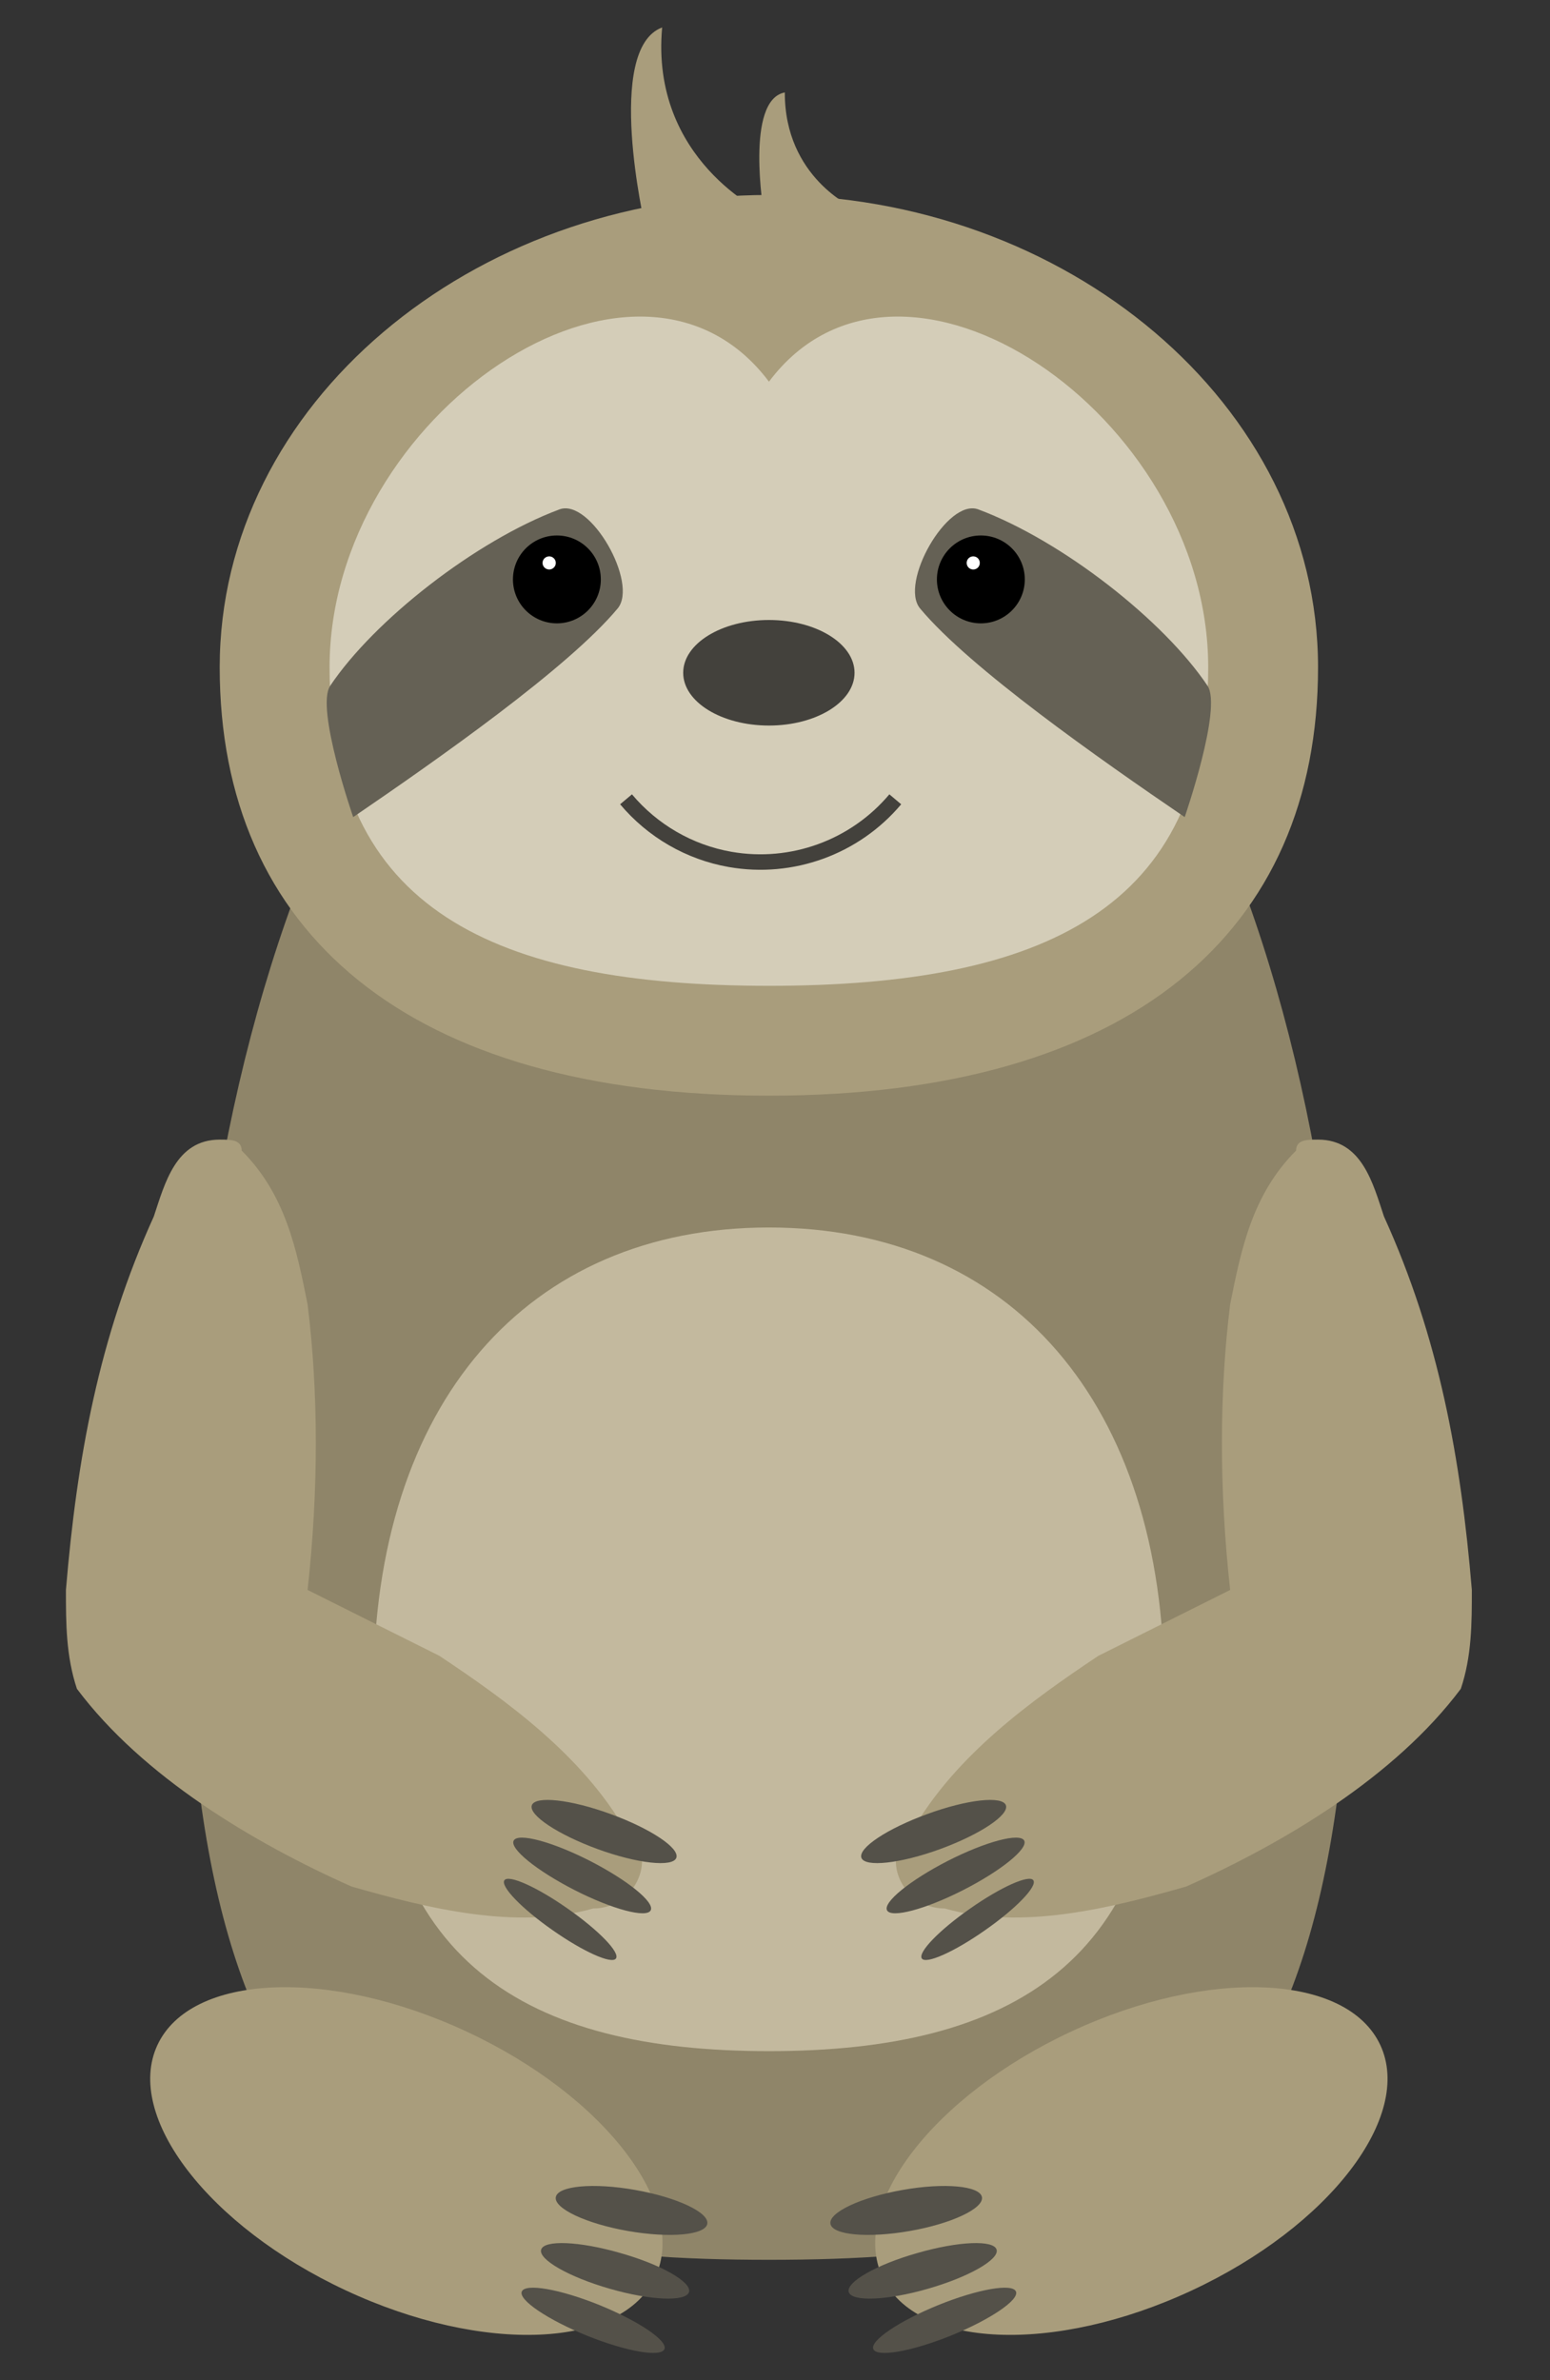 <?xml version="1.0" encoding="UTF-8"?>
<svg xmlns="http://www.w3.org/2000/svg" xmlns:xlink="http://www.w3.org/1999/xlink" width="39.685" height="60.945" viewBox="0 0 39.685 60.945">
<rect x="0" y="0" width="39.685" height="60.945" fill="#333333" stroke="none"/>
<defs>
<clipPath id="clip-0">
<path clip-rule="nonzero" d="M 16 0.211 L 22 0.211 L 22 6 L 16 6 Z M 16 0.211 "/>
</clipPath>
<clipPath id="clip-1">
<path clip-rule="nonzero" d="M 13 58 L 18 58 L 18 60.68 L 13 60.68 Z M 13 58 "/>
</clipPath>
<clipPath id="clip-2">
<path clip-rule="nonzero" d="M 22 58 L 27 58 L 27 60.68 L 22 60.68 Z M 22 58 "/>
</clipPath>
</defs>
<path fill-rule="nonzero" fill="rgb(56.078%, 52.158%, 41.176%)" fill-opacity="1" d="M 34.59 40.148 C 34.59 55.895 28.684 57.863 19.688 57.863 C 10.688 57.863 4.781 55.895 4.781 40.148 C 4.781 24.398 10.688 11.461 19.688 11.461 C 28.965 11.461 34.59 24.398 34.59 40.148 Z M 34.59 40.148 "/>
<path fill-rule="nonzero" fill="rgb(76.253%, 72.522%, 62.07%)" fill-opacity="1" d="M 29.809 43.242 C 29.809 50.27 25.871 52.52 19.688 52.52 C 13.5 52.52 9.562 50.27 9.562 43.242 C 9.562 35.93 13.5 31.43 19.688 31.43 C 25.871 31.43 29.809 35.93 29.809 43.242 Z M 29.809 43.242 "/>
<g clip-path="url(#clip-0)">
<path fill-rule="nonzero" fill="rgb(66.077%, 61.458%, 48.517%)" fill-opacity="1" d="M 16.512 5.77 C 16.512 5.77 15.469 1.254 16.953 0.703 C 16.645 4.098 19.555 5.445 19.555 5.445 C 19.555 5.445 19.07 2.559 20.094 2.367 C 20.086 4.547 21.852 5.32 21.852 5.32 Z M 16.512 5.77 "/>
</g>
<path fill-rule="nonzero" fill="rgb(66.077%, 61.458%, 48.517%)" fill-opacity="1" d="M 33.746 17.086 C 33.746 10.336 27.277 4.992 19.688 4.992 C 12.094 4.992 5.625 10.336 5.625 17.086 C 5.625 23.836 10.406 28.055 19.688 28.055 C 28.965 28.055 33.746 23.836 33.746 17.086 Z M 33.746 17.086 "/>
<path fill-rule="nonzero" fill="rgb(83.04%, 80.138%, 72.005%)" fill-opacity="1" d="M 30.934 17.086 C 30.934 10.617 23.059 5.273 19.688 9.773 C 16.312 5.273 8.438 10.617 8.438 17.086 C 8.438 23.273 12.656 25.242 19.688 25.242 C 26.715 25.242 30.934 23.273 30.934 17.086 Z M 30.934 17.086 "/>
<path fill-rule="nonzero" fill="rgb(39.647%, 37.984%, 33.324%)" fill-opacity="1" d="M 30.332 20.922 C 28.156 19.438 24.828 17.105 23.559 15.582 C 23.016 14.938 24.254 12.75 25.047 13.043 C 27.203 13.848 29.801 15.891 30.918 17.562 C 31.297 18.133 30.332 20.922 30.332 20.922 Z M 30.332 20.922 "/>
<path fill-rule="nonzero" fill="rgb(39.647%, 37.984%, 33.324%)" fill-opacity="1" d="M 9.043 20.922 C 11.215 19.438 14.543 17.105 15.812 15.582 C 16.355 14.938 15.117 12.75 14.324 13.043 C 12.168 13.848 9.57 15.891 8.453 17.562 C 8.074 18.133 9.043 20.922 9.043 20.922 Z M 9.043 20.922 "/>
<path fill-rule="nonzero" fill="rgb(0%, 0%, 0%)" fill-opacity="1" d="M 26.238 14.836 C 26.238 14.215 25.734 13.711 25.113 13.711 C 24.492 13.711 23.988 14.215 23.988 14.836 C 23.988 15.457 24.492 15.961 25.113 15.961 C 25.734 15.961 26.238 15.457 26.238 14.836 Z M 26.238 14.836 "/>
<path fill-rule="nonzero" fill="rgb(0%, 0%, 0%)" fill-opacity="1" d="M 15.383 14.836 C 15.383 14.215 14.879 13.711 14.258 13.711 C 13.637 13.711 13.133 14.215 13.133 14.836 C 13.133 15.457 13.637 15.961 14.258 15.961 C 14.879 15.961 15.383 15.457 15.383 14.836 Z M 15.383 14.836 "/>
<path fill-rule="nonzero" fill="rgb(100%, 100%, 100%)" fill-opacity="1" d="M 14.23 14.414 C 14.23 14.32 14.152 14.246 14.062 14.246 C 13.969 14.246 13.891 14.32 13.891 14.414 C 13.891 14.508 13.969 14.582 14.062 14.582 C 14.152 14.582 14.23 14.508 14.23 14.414 Z M 14.23 14.414 "/>
<path fill-rule="nonzero" fill="rgb(100%, 100%, 100%)" fill-opacity="1" d="M 25.086 14.414 C 25.086 14.32 25.012 14.246 24.918 14.246 C 24.824 14.246 24.75 14.32 24.75 14.414 C 24.75 14.508 24.824 14.582 24.918 14.582 C 25.012 14.582 25.086 14.508 25.086 14.414 Z M 25.086 14.414 "/>
<path fill-rule="nonzero" fill="rgb(26.43%, 25.69%, 23.621%)" fill-opacity="1" d="M 21.879 17.227 C 21.879 16.48 20.898 15.875 19.688 15.875 C 18.473 15.875 17.492 16.48 17.492 17.227 C 17.492 17.973 18.473 18.578 19.688 18.578 C 20.898 18.578 21.879 17.973 21.879 17.227 Z M 21.879 17.227 "/>
<path fill="none" stroke-width="0.399" stroke-linecap="butt" stroke-linejoin="miter" stroke="rgb(26.43%, 25.69%, 23.621%)" stroke-opacity="1" stroke-miterlimit="10" d="M 3.262 43.937 C 2.218 42.697 0.592 42.106 -1.002 42.386 C -2.053 42.571 -3.002 43.122 -3.687 43.937 " transform="matrix(0.992, 0, 0, -0.992, 19.686, 64.052)"/>
<path fill-rule="nonzero" fill="rgb(66.077%, 61.458%, 48.517%)" fill-opacity="1" d="M 5.625 29.18 C 4.5 29.18 4.219 30.305 3.938 31.148 C 2.531 34.242 1.969 37.336 1.688 40.711 C 1.688 41.555 1.688 42.398 1.969 43.242 C 3.656 45.492 6.469 47.176 9 48.305 C 10.969 48.867 13.219 49.426 15.188 48.867 C 16.312 48.867 16.875 47.461 16.031 46.898 C 14.906 44.93 12.938 43.523 11.25 42.398 C 10.125 41.836 9 41.273 7.875 40.711 C 8.156 38.18 8.156 35.648 7.875 33.398 C 7.594 31.992 7.312 30.586 6.188 29.461 C 6.188 29.18 5.906 29.18 5.625 29.18 Z M 5.625 29.18 "/>
<path fill-rule="nonzero" fill="rgb(66.077%, 61.458%, 48.517%)" fill-opacity="1" d="M 33.746 29.18 C 34.871 29.18 35.152 30.305 35.434 31.148 C 36.84 34.242 37.402 37.336 37.684 40.711 C 37.684 41.555 37.684 42.398 37.402 43.242 C 35.715 45.492 32.902 47.176 30.371 48.305 C 28.402 48.867 26.152 49.426 24.188 48.867 C 23.059 48.867 22.5 47.461 23.344 46.898 C 24.465 44.93 26.438 43.523 28.121 42.398 C 29.246 41.836 30.371 41.273 31.496 40.711 C 31.215 38.18 31.215 35.648 31.496 33.398 C 31.777 31.992 32.059 30.586 33.184 29.461 C 33.184 29.18 33.465 29.18 33.746 29.18 Z M 33.746 29.18 "/>
<path fill-rule="nonzero" fill="rgb(33.04%, 31.885%, 28.65%)" fill-opacity="1" d="M 23.742 46.449 C 22.719 46.82 21.965 47.32 22.055 47.57 C 22.145 47.816 23.047 47.719 24.066 47.348 C 25.09 46.973 25.844 46.473 25.754 46.223 C 25.664 45.977 24.762 46.074 23.742 46.449 Z M 23.742 46.449 "/>
<path fill-rule="nonzero" fill="rgb(33.04%, 31.885%, 28.65%)" fill-opacity="1" d="M 24.273 47.645 C 23.305 48.141 22.605 48.707 22.711 48.914 C 22.816 49.121 23.688 48.891 24.656 48.398 C 25.629 47.902 26.328 47.336 26.223 47.129 C 26.113 46.922 25.242 47.152 24.273 47.645 Z M 24.273 47.645 "/>
<path fill-rule="nonzero" fill="rgb(33.04%, 31.885%, 28.65%)" fill-opacity="1" d="M 24.836 48.871 C 24.047 49.422 23.496 49.992 23.602 50.148 C 23.707 50.301 24.434 49.977 25.223 49.422 C 26.012 48.871 26.562 48.301 26.457 48.145 C 26.352 47.992 25.625 48.316 24.836 48.871 Z M 24.836 48.871 "/>
<path fill-rule="nonzero" fill="rgb(33.04%, 31.885%, 28.65%)" fill-opacity="1" d="M 15.305 47.348 C 16.324 47.719 17.227 47.816 17.316 47.57 C 17.406 47.32 16.652 46.82 15.633 46.449 C 14.609 46.074 13.707 45.977 13.617 46.223 C 13.527 46.473 14.281 46.973 15.305 47.348 Z M 15.305 47.348 "/>
<path fill-rule="nonzero" fill="rgb(33.04%, 31.885%, 28.65%)" fill-opacity="1" d="M 14.715 48.398 C 15.684 48.891 16.555 49.121 16.66 48.914 C 16.766 48.707 16.066 48.141 15.098 47.645 C 14.129 47.152 13.258 46.922 13.152 47.129 C 13.043 47.336 13.746 47.902 14.715 48.398 Z M 14.715 48.398 "/>
<path fill-rule="nonzero" fill="rgb(33.04%, 31.885%, 28.65%)" fill-opacity="1" d="M 14.148 49.422 C 14.938 49.977 15.664 50.301 15.77 50.148 C 15.879 49.992 15.324 49.422 14.535 48.871 C 13.746 48.316 13.02 47.992 12.914 48.145 C 12.809 48.301 13.359 48.871 14.148 49.422 Z M 14.148 49.422 "/>
<path fill-rule="nonzero" fill="rgb(66.077%, 61.458%, 48.517%)" fill-opacity="1" d="M 35.34 52.363 C 34.484 50.531 30.941 50.379 27.422 52.02 C 23.902 53.66 21.742 56.477 22.594 58.305 C 23.449 60.137 26.992 60.289 30.512 58.648 C 34.031 57.008 36.191 54.191 35.34 52.363 Z M 35.34 52.363 "/>
<path fill-rule="nonzero" fill="rgb(66.077%, 61.458%, 48.517%)" fill-opacity="1" d="M 16.777 58.305 C 17.629 56.477 15.469 53.66 11.949 52.02 C 8.43 50.379 4.887 50.531 4.031 52.363 C 3.18 54.191 5.34 57.008 8.859 58.648 C 12.379 60.289 15.922 60.137 16.777 58.305 Z M 16.777 58.305 "/>
<path fill-rule="nonzero" fill="rgb(33.04%, 31.885%, 28.65%)" fill-opacity="1" d="M 18.109 56.941 C 18.16 56.652 17.332 56.262 16.262 56.074 C 15.191 55.883 14.281 55.969 14.23 56.258 C 14.18 56.547 15.008 56.938 16.078 57.125 C 17.148 57.312 18.059 57.23 18.109 56.941 Z M 18.109 56.941 "/>
<path fill-rule="nonzero" fill="rgb(33.04%, 31.885%, 28.65%)" fill-opacity="1" d="M 17.641 58.688 C 17.715 58.434 16.926 57.984 15.879 57.688 C 14.836 57.387 13.93 57.348 13.855 57.602 C 13.781 57.855 14.57 58.305 15.617 58.605 C 16.66 58.906 17.566 58.941 17.641 58.688 Z M 17.641 58.688 "/>
<g clip-path="url(#clip-1)">
<path fill-rule="nonzero" fill="rgb(33.04%, 31.885%, 28.65%)" fill-opacity="1" d="M 17.012 60.148 C 17.098 59.934 16.352 59.43 15.344 59.02 C 14.336 58.613 13.449 58.457 13.359 58.676 C 13.273 58.891 14.02 59.395 15.027 59.805 C 16.035 60.211 16.926 60.367 17.012 60.148 Z M 17.012 60.148 "/>
</g>
<path fill-rule="nonzero" fill="rgb(33.04%, 31.885%, 28.65%)" fill-opacity="1" d="M 25.141 56.258 C 25.09 55.969 24.18 55.883 23.109 56.074 C 22.039 56.262 21.211 56.652 21.262 56.941 C 21.312 57.23 22.223 57.312 23.293 57.125 C 24.363 56.938 25.191 56.547 25.141 56.258 Z M 25.141 56.258 "/>
<path fill-rule="nonzero" fill="rgb(33.04%, 31.885%, 28.65%)" fill-opacity="1" d="M 25.516 57.602 C 25.441 57.348 24.535 57.387 23.492 57.688 C 22.445 57.984 21.656 58.434 21.73 58.688 C 21.805 58.941 22.711 58.906 23.754 58.605 C 24.801 58.305 25.59 57.855 25.516 57.602 Z M 25.516 57.602 "/>
<g clip-path="url(#clip-2)">
<path fill-rule="nonzero" fill="rgb(33.04%, 31.885%, 28.65%)" fill-opacity="1" d="M 26.012 58.676 C 25.926 58.457 25.035 58.613 24.027 59.02 C 23.02 59.43 22.273 59.934 22.359 60.148 C 22.449 60.367 23.336 60.211 24.344 59.805 C 25.352 59.395 26.098 58.891 26.012 58.676 Z M 26.012 58.676 "/>
</g>
</svg>
